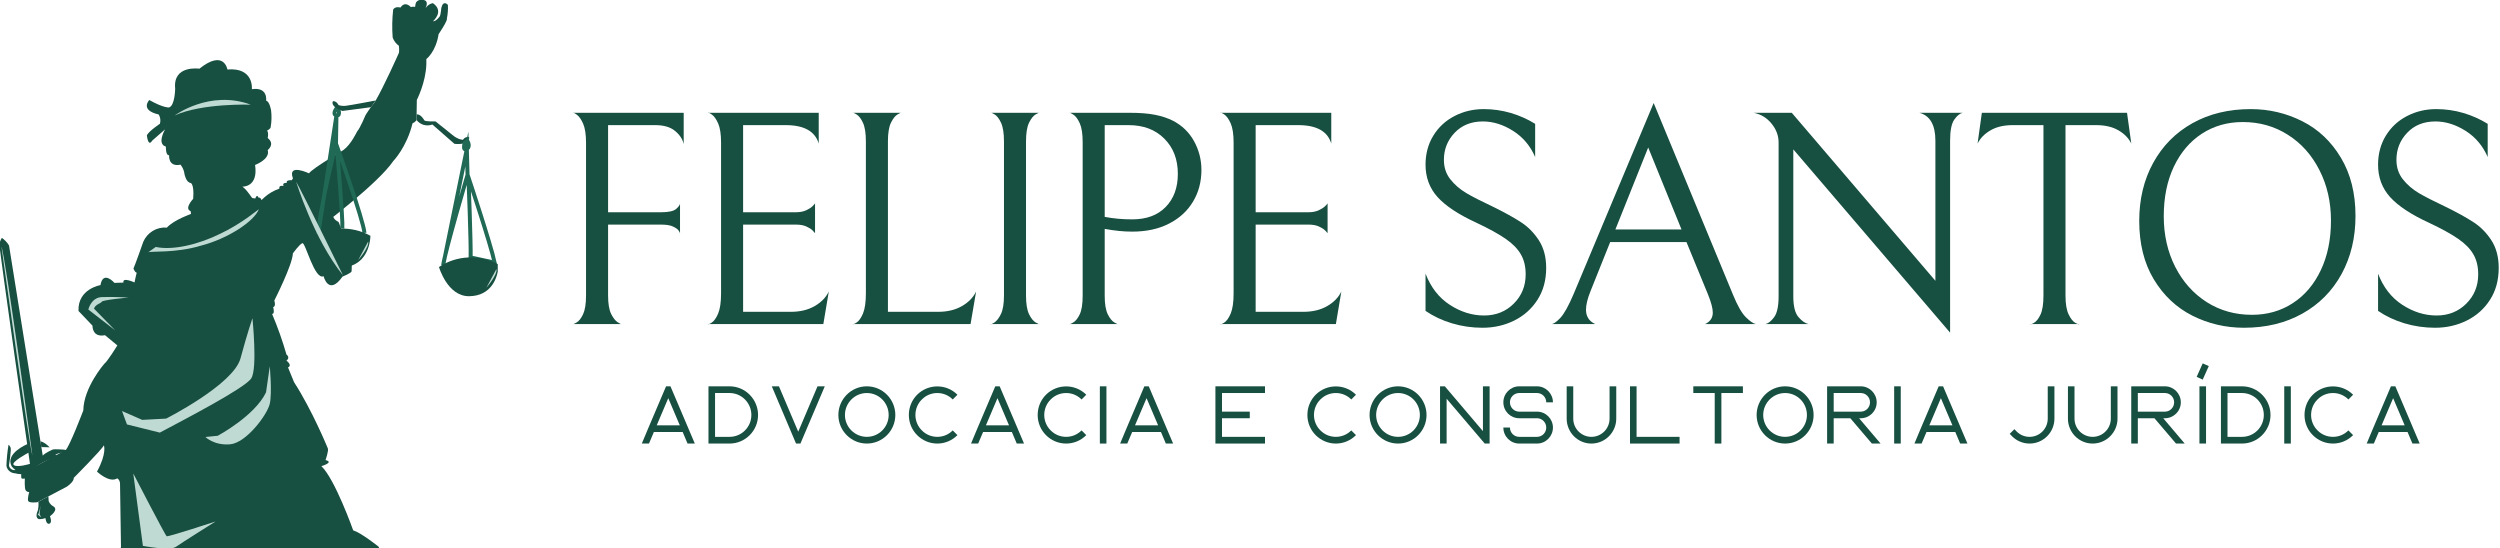 <svg width="520" height="114" viewBox="0 0 520 114" fill="none" xmlns="http://www.w3.org/2000/svg">
<g clip-path="url(#clip0_159_2932)">
<path d="M92.952 3.854C93.143 4.301 91.233 7.094 91.233 7.094C90.657 10.8 88.681 12.281 88.681 12.281V13.373C88.555 17.209 86.699 20.785 86.699 20.785L86.654 23.781L86.634 25.003C86.412 25.288 86.138 25.505 85.806 25.652C84.597 30.636 81.791 33.511 81.791 33.511C80.267 35.78 76.584 39.118 73.617 41.614C72.706 42.385 71.857 43.081 71.165 43.642C70.054 44.544 69.326 45.105 69.326 45.105C69.546 45.806 70.423 46.16 70.423 46.16V46.176C70.565 46.537 72.856 52.315 73.139 54.133C73.178 54.896 73.178 55.661 73.139 56.425C73.058 56.82 71.247 57.531 71.247 57.531C68.337 61.64 67.305 57.453 67.305 57.453C65.413 58.32 63.523 50.342 62.892 50.579C62.261 50.816 60.92 52.711 60.92 52.711C60.841 55.084 57.058 62.509 57.058 62.509C57.453 63.854 56.822 63.854 56.822 63.854C57.213 65.51 56.584 65.274 56.584 65.274C57.754 68.03 58.753 70.85 59.581 73.729C60.448 74.439 59.581 74.994 59.581 74.994C60.92 76.098 59.905 76.416 59.905 76.416L61.164 79.495C64.947 85.329 68.182 93.243 68.182 93.243C68.418 93.717 67.71 95.694 67.71 95.694C69.601 96.167 66.844 96.959 66.844 96.959C69.678 99.642 73.461 110.309 73.461 110.309C75.198 110.862 78.741 113.708 78.741 113.708C89.308 135.679 87.023 148.793 87.023 148.793C87.735 150.453 86.156 151.165 86.156 151.165C86.479 155.589 85.529 156.911 85.529 156.911L26.558 157.848L27.11 132.357C26.493 130.941 24.727 129.795 24.727 129.795C24.727 129.795 24.375 116.434 24.554 115.106C24.731 113.776 25.166 113.945 25.166 113.945L24.967 100.678C24.967 99.762 24.379 99.499 24.379 99.499C22.745 100.546 20.175 98.093 20.175 98.093C22.271 94.249 21.61 92.627 21.61 92.627C21.192 93.529 15.328 99.405 15.328 99.405C15.464 100.158 13.916 101.217 13.916 101.217L10.068 103.249L7.934 104.373L7.755 104.467C7.755 104.467 6.119 104.671 5.881 104.229C5.64 103.784 6.084 102.347 6.084 102.347C5.767 102.36 5.516 102.233 5.333 101.972C5.063 101.56 5.162 99.528 5.162 99.528C5.162 99.528 4.515 99.674 4.45 99.434C4.405 99.164 4.391 98.893 4.411 98.622L8.912 96.173L11.684 94.68L12.547 94.212L13.653 93.611C14.435 92.962 17.33 85.367 17.33 85.367C17.393 80.579 21.711 75.645 21.711 75.645C22.255 75.321 24.412 71.846 24.412 71.846L21.84 69.72C19.125 70.258 19.237 67.737 19.237 67.737L16.327 64.68C16.142 60.071 20.895 59.304 20.895 59.304C21.449 56.137 23.805 58.84 23.805 58.84L25.679 58.777C25.401 57.549 27.977 58.749 27.977 58.749C28.007 58.441 28.436 56.721 28.436 56.721C28.04 56.659 27.755 55.861 27.755 55.861C28.129 55.068 29.798 50.303 29.798 50.303C30.001 49.828 30.272 49.395 30.61 49.006C30.947 48.616 31.338 48.29 31.78 48.022C32.221 47.757 32.693 47.565 33.196 47.447C33.699 47.331 34.205 47.294 34.718 47.337C36.093 45.788 39.721 44.495 39.721 44.495C39.721 44.295 39.693 44.099 39.636 43.907C38.263 43.366 40.179 41.361 40.179 41.361C40.43 38.308 39.679 38.057 39.679 38.057C38.708 37.974 38.385 36.26 38.385 36.26C38.299 35.511 38.02 34.842 37.55 34.252C34.923 34.797 35.176 32.289 35.176 32.289C34.425 32.373 34.506 30.493 34.506 30.493C32.585 29.959 34.27 27.021 34.337 26.902L31.67 29.239C30.76 30.71 30.555 28.12 30.555 28.12C31.012 27.241 33.267 25.737 33.267 25.737C33.359 25.415 33.381 25.084 33.338 24.752C33.294 24.417 33.186 24.105 33.015 23.815C29.012 22.895 31.055 20.806 31.055 20.806C34.018 22.477 35.143 22.35 35.143 22.35C36.395 22.028 36.435 18.423 36.435 18.423C35.935 13.45 41.48 14.287 41.48 14.287C46.607 10.19 47.299 14.452 47.299 14.452C52.887 13.993 52.386 18.549 52.386 18.549C55.807 18.047 55.349 20.932 55.349 20.932C56.098 21.099 56.389 22.981 56.389 22.981C56.525 24.125 56.498 25.268 56.305 26.407C56.305 26.825 55.554 27.157 55.554 27.157C55.931 27.659 55.681 28.704 55.681 28.704C57.298 30 55.681 31.212 55.681 31.212C56.267 33.134 53.056 34.305 53.056 34.305C53.764 38.987 50.427 38.82 50.427 38.82C51.595 39.698 52.305 41.158 52.512 41.201C52.72 41.244 53.098 41.285 53.098 41.285C53.511 40.2 53.764 41.118 53.764 41.118C54.224 40.993 54.388 41.62 54.388 41.62L55.058 40.993C55.959 40.212 56.973 39.626 58.1 39.236C57.974 38.402 58.977 38.694 58.977 38.694C58.6 37.941 59.685 38.025 59.685 38.025C59.361 37.4 60.684 37.48 60.684 37.48L60.934 37.104C59.726 33.887 64.276 36.056 64.276 36.056C64.567 35.551 66.636 34.18 68.424 33.06C69.245 32.542 70.008 32.087 70.51 31.763L71.117 31.399C71.237 31.334 71.353 31.261 71.463 31.179C73.015 30.055 74.26 27.378 74.26 27.378C74.946 26.596 76.033 23.946 76.033 23.946C76.171 23.709 76.334 23.468 76.489 23.234L76.857 22.701L77.022 22.465L77.054 22.42L77.073 22.391L77.099 22.358L77.142 22.299C77.274 22.112 77.357 21.997 77.357 21.997C77.654 21.669 77.911 21.31 78.131 20.926C79.826 18.047 82.916 11.128 82.916 11.128C83.126 10.751 82.967 9.522 82.967 9.522C82.361 9.086 81.932 8.514 81.675 7.813C81.527 5.864 81.561 3.92 81.781 1.977C82.263 1.228 83.297 1.573 83.297 1.573C83.336 1.514 83.374 1.463 83.415 1.41C84.384 0.18 85.468 1.485 85.468 1.485C85.672 1.336 86.347 1.426 86.347 1.426C86.368 1.124 86.424 0.83 86.522 0.545C86.75 0.147 87.424 -0.265 88.317 0.055C89.208 0.377 88.539 1.624 88.49 1.722C89.22 0.684 90.052 0.661 90.052 0.661C92.5 2.367 90.052 4.426 90.052 4.426C90.767 4.46 91.481 3.385 91.481 3.385C91.66 3.099 91.805 1.596 91.805 1.596C92.234 -0.088 93.164 1.022 93.164 1.022C93.213 1.975 93.143 2.92 92.952 3.854Z" fill="#174F40"/>
<path d="M5.647 92.388C5.647 92.388 0.936 94.361 2.452 97.036C2.676 97.316 2.934 97.559 3.225 97.765C3.071 97.795 2.916 97.793 2.761 97.761C2.607 97.728 2.464 97.665 2.336 97.573C2.208 97.481 2.102 97.367 2.021 97.232C1.937 97.096 1.886 96.951 1.864 96.794C1.864 96.794 2.452 93.29 2.165 93.029C2.088 92.815 1.96 92.637 1.776 92.499C1.532 93.947 1.386 95.408 1.337 96.877C1.337 96.877 1.479 98.369 3.278 98.469C3.278 98.469 5.197 99.118 6.672 97.763C6.672 97.763 9.028 95.543 11.625 95.275C11.625 95.275 12.661 95.131 11.509 94.598C11.853 94.388 12.225 94.251 12.624 94.19C13.023 94.127 13.418 94.145 13.808 94.243C13.808 94.243 14.27 93.651 13.34 93.525C13.34 93.525 11.364 93.38 10.982 93.496C10.982 93.496 9.446 94.145 8.888 94.767L1.88 51.067C1.5 50.428 1.003 49.898 0.391 49.479C0.12 49.887 -0.049 50.334 -0.118 50.818C-0.218 51.436 6.233 96.481 6.233 96.481C6.233 96.481 3.614 97.306 2.869 96.734C2.126 96.165 5.899 94.174 5.899 94.174" fill="#174F40"/>
<path d="M8.406 91.778C9.444 92.041 10.32 93.045 10.32 93.045C10.32 93.045 9.004 92.982 8.603 93" fill="#174F40"/>
<path d="M10.068 103.249L10.119 104.22C10.304 104.698 10.62 105.057 11.067 105.304C12.331 106.032 10.39 107.371 10.39 107.371C10.39 107.371 10.949 108.711 10.261 108.928C9.572 109.144 9.454 107.754 9.454 107.754C9.018 107.92 8.569 107.993 8.105 107.979C8.105 107.979 7.116 107.816 7.891 106.104C7.891 106.104 8.137 104.837 7.95 104.378" fill="#174F40"/>
<path d="M86.644 24.964C86.832 25.209 87.053 25.417 87.308 25.59C87.564 25.762 87.839 25.89 88.134 25.974C88.431 26.06 88.732 26.094 89.04 26.08C89.347 26.068 89.646 26.007 89.933 25.896L94.517 29.912C94.517 29.912 97.683 30.351 97.596 28.516C97.344 28.459 97.097 28.482 96.859 28.584C96.621 28.688 96.436 28.851 96.302 29.073C96.302 29.073 95.313 29.118 94.01 27.994L90.58 25.245C90.58 25.245 88.423 25.343 88.246 25.003C88.246 25.003 87.55 23.705 86.651 23.78" fill="#174F40"/>
<path d="M75.807 48.445C75.563 45.668 70.057 30.324 70.057 30.324C70.057 30.324 71.369 45.758 71.208 47.535M70.264 22.397C70.264 22.397 70.984 24.199 69.985 23.985C68.986 23.77 70.095 22.416 70.095 22.416L70.264 22.397ZM96.656 29.675C96.656 29.675 96.332 30.914 96.688 31.061C97.042 31.206 97.954 30.653 97.221 29.282L96.656 29.675ZM92.173 55.209C92.496 52.515 97.25 36.378 97.25 36.378L97.105 30.989L92.173 55.209ZM102.892 54.633C102.062 50.763 97.441 36.9 97.441 36.9C97.441 36.9 97.986 50.922 97.891 53.548L102.892 54.633ZM66.203 48.685C66.368 43.889 69.886 29.896 69.886 29.896L69.985 23.985L66.203 48.685Z" stroke="#1F6955" stroke-width="0.827" stroke-miterlimit="10"/>
<path d="M91.306 55.533C91.306 55.533 93.056 61.666 97.593 61.611C102.129 61.556 103.6 57.888 103.71 55.037C103.234 54.774 102.741 54.543 102.233 54.347C101.724 54.152 101.205 53.99 100.676 53.864C100.147 53.739 99.61 53.65 99.069 53.597C98.527 53.546 97.984 53.529 97.439 53.552C96.895 53.572 96.354 53.631 95.819 53.727C95.284 53.823 94.757 53.954 94.238 54.121C93.719 54.288 93.214 54.49 92.724 54.727C92.234 54.964 91.761 55.233 91.306 55.533Z" fill="#174F40"/>
<path d="M78.141 20.9C78.141 20.9 72.832 21.914 71.926 22.003C71.414 22.065 70.911 22.018 70.418 21.865C70.418 21.865 70.05 21.004 69.265 21.043C69.265 21.043 68.473 22.034 71.204 23.083L77.164 22.295L76.879 22.707C76.763 22.871 76.639 23.052 76.511 23.24" fill="#174F40"/>
<path d="M73.151 54.139L70.435 46.184C70.578 46.531 72.871 52.321 73.151 54.139Z" fill="#174F40"/>
<path d="M64.648 49.54C64.648 49.54 66.396 55.674 70.929 55.619C75.463 55.564 76.94 51.893 77.05 49.045C76.574 48.781 76.082 48.551 75.573 48.355C75.066 48.159 74.547 47.998 74.016 47.871C73.487 47.747 72.952 47.657 72.409 47.604C71.868 47.553 71.324 47.537 70.781 47.559C70.236 47.58 69.696 47.639 69.159 47.735C68.624 47.831 68.097 47.961 67.578 48.129C67.059 48.296 66.557 48.498 66.064 48.734C65.574 48.971 65.102 49.24 64.648 49.54Z" fill="#174F40"/>
<path d="M71.351 57.288C65.208 49.655 61.598 37.796 61.598 37.796C63.185 40.583 71.351 57.288 71.351 57.288ZM52.177 21.775C43.608 18.602 36.332 24.017 36.332 24.017C42.117 21.406 52.177 21.775 52.177 21.775ZM30.803 52.497C31.182 52.172 36.456 52.73 41.885 51.071C47.31 49.673 52.879 46.063 53.847 43.515C53.847 43.444 50.343 46.478 45.859 48.592C41.386 50.828 35.947 52.14 32.401 51.362L30.803 52.497ZM26.406 88.281L33.245 89.983C38.094 87.391 50.942 80.758 52.264 78.695C53.587 76.63 52.508 66.19 52.508 66.19C52.508 66.19 51.491 69.108 50.022 74.545C48.555 79.985 34.553 87.067 34.553 87.067L29.58 87.334L25.378 85.492L26.406 88.281ZM19.557 64.201C19.817 63.291 20.957 63.139 21.174 62.754C21.39 62.368 26.772 61.889 26.772 61.889C26.772 61.889 23.435 61.699 21.174 61.795C18.914 61.893 18.375 64.388 18.375 64.388L23.97 68.722L19.557 64.201ZM42.725 90.895C42.725 90.895 44.526 92.703 47.875 92.415C51.227 92.125 55.601 86.257 56.114 83.988C56.629 81.719 56.114 76.184 56.114 76.184L55.335 81.601C53.017 86.506 45.293 90.638 45.293 90.638L42.725 90.895ZM29.723 113.543C29.723 113.543 35.347 114.626 36.594 113.741C37.844 112.855 44.843 108.466 44.843 108.466C44.843 108.466 34.971 111.709 34.671 111.539C34.37 111.372 27.716 98.473 27.716 98.473L29.723 113.543ZM0.299 51.311C0.299 51.311 6.206 93.743 6.733 94.696C6.733 94.696 1.091 52.876 0.299 51.311ZM8.451 104.939C8.451 104.939 8.198 106.908 7.834 107.01L8.557 107.632L8.235 106.906L8.451 104.939ZM101.163 59.848C101.163 59.848 103.54 57.131 103.259 55.957L101.163 59.848ZM74.48 54.131C74.48 54.131 76.857 51.411 76.578 50.24Z" fill="#BEDAD2"/>
</g>
<path d="M126.481 26.026V44.15H137.5C139.064 44.15 140.112 43.918 140.645 43.455C141.178 42.991 141.445 42.608 141.445 42.296V48.569C141.445 48.44 141.347 48.239 141.161 47.963C140.97 47.678 140.583 47.402 140.005 47.126C139.437 46.854 138.601 46.716 137.5 46.716H126.481V61.471C126.481 63.124 126.685 64.39 127.103 65.267C127.529 66.136 127.996 66.729 128.507 67.049C129.013 67.37 129.271 67.486 129.271 67.406H119.159C119.159 67.486 119.412 67.384 119.923 67.085C120.429 66.791 120.887 66.207 121.291 65.339C121.691 64.461 121.896 63.173 121.896 61.471V29.715C121.896 27.968 121.691 26.641 121.291 25.723C120.887 24.81 120.429 24.172 119.923 23.816C119.412 23.451 119.159 23.331 119.159 23.46H142.209V29.982C141.996 28.962 141.396 28.049 140.414 27.238C139.441 26.431 138.068 26.026 136.291 26.026H126.481Z" fill="#174F40"/>
<path d="M147.244 67.406C147.244 67.535 147.497 67.442 148.008 67.121C148.515 66.8 148.972 66.168 149.377 65.214C149.777 64.252 149.981 62.857 149.981 61.026V29.662C149.981 27.915 149.777 26.587 149.377 25.67C148.972 24.756 148.515 24.128 148.008 23.781C147.497 23.438 147.244 23.331 147.244 23.46H170.295V29.858C169.535 27.305 167.242 26.026 163.417 26.026H154.566V44.15H165.514C166.367 44.15 167.087 44.016 167.682 43.74C168.273 43.468 168.717 43.183 169.015 42.885C169.308 42.591 169.482 42.395 169.53 42.297V48.498C169.482 48.418 169.308 48.226 169.015 47.928C168.717 47.634 168.286 47.358 167.718 47.108C167.149 46.85 166.438 46.716 165.585 46.716H154.566V64.858H164.501C166.407 64.858 168.046 64.466 169.424 63.681C170.81 62.889 171.796 61.873 172.392 60.634L171.254 67.406H147.244Z" fill="#174F40"/>
<path d="M180.104 29.412C180.104 27.701 179.9 26.414 179.5 25.545C179.096 24.667 178.638 24.079 178.131 23.781C177.62 23.487 177.367 23.38 177.367 23.46H187.48C187.48 23.38 187.222 23.487 186.715 23.781C186.204 24.079 185.738 24.667 185.311 25.545C184.894 26.414 184.689 27.701 184.689 29.412V64.858H195.139C197.045 64.858 198.685 64.466 200.062 63.681C201.449 62.888 202.435 61.873 203.03 60.634L201.875 67.406H177.367C177.367 67.535 177.62 67.442 178.131 67.121C178.638 66.8 179.096 66.167 179.5 65.214C179.9 64.252 180.104 62.857 180.104 61.026V29.412Z" fill="#174F40"/>
<path d="M206.018 67.406C206.018 67.535 206.271 67.442 206.782 67.121C207.289 66.8 207.76 66.207 208.186 65.339C208.613 64.461 208.826 63.173 208.826 61.472V29.412C208.826 27.701 208.622 26.414 208.222 25.545C207.818 24.667 207.36 24.079 206.853 23.781C206.342 23.487 206.089 23.38 206.089 23.46H216.202C216.202 23.38 215.944 23.487 215.437 23.781C214.926 24.079 214.46 24.667 214.033 25.545C213.616 26.414 213.411 27.701 213.411 29.412V61.472C213.411 63.173 213.616 64.461 214.033 65.339C214.46 66.207 214.926 66.791 215.437 67.085C215.944 67.384 216.202 67.486 216.202 67.406H206.018Z" fill="#174F40"/>
<path d="M249.896 35.346C249.896 37.819 249.31 40.024 248.137 41.958C246.973 43.896 245.311 45.415 243.143 46.52C240.984 47.625 238.438 48.177 235.501 48.177C233.724 48.177 231.813 47.99 229.778 47.607V61.525C229.778 63.191 229.983 64.461 230.4 65.339C230.827 66.207 231.293 66.791 231.804 67.085C232.311 67.384 232.568 67.486 232.568 67.406H222.456C222.456 67.486 222.709 67.384 223.22 67.085C223.727 66.791 224.184 66.221 224.589 65.374C224.989 64.519 225.193 63.236 225.193 61.525V29.537C225.193 27.826 224.989 26.525 224.589 25.634C224.184 24.743 223.727 24.137 223.22 23.816C222.709 23.495 222.456 23.38 222.456 23.46H234.932C237.1 23.46 238.882 23.602 240.282 23.887C241.677 24.164 242.912 24.574 243.978 25.117C245.884 26.106 247.346 27.523 248.368 29.376C249.385 31.23 249.896 33.221 249.896 35.346ZM244.991 36.166C244.991 33.15 244.054 30.709 242.183 28.842C240.322 26.966 237.838 26.026 234.737 26.026H229.778V45.112C231.6 45.46 233.51 45.629 235.501 45.629C238.473 45.629 240.797 44.769 242.468 43.045C244.147 41.325 244.991 39.031 244.991 36.166Z" fill="#174F40"/>
<path d="M253.853 67.406C253.853 67.535 254.106 67.442 254.617 67.121C255.124 66.8 255.581 66.168 255.986 65.214C256.386 64.252 256.59 62.857 256.59 61.026V29.662C256.59 27.915 256.386 26.587 255.986 25.67C255.581 24.756 255.124 24.128 254.617 23.781C254.106 23.438 253.853 23.331 253.853 23.46H276.904V29.858C276.144 27.305 273.851 26.026 270.026 26.026H261.175V44.15H272.123C272.976 44.15 273.696 44.016 274.291 43.74C274.882 43.468 275.326 43.183 275.624 42.885C275.917 42.591 276.09 42.395 276.139 42.297V48.498C276.09 48.418 275.917 48.226 275.624 47.928C275.326 47.634 274.895 47.358 274.327 47.108C273.758 46.85 273.047 46.716 272.194 46.716H261.175V64.858H271.11C273.016 64.858 274.655 64.466 276.033 63.681C277.419 62.889 278.405 61.873 279.001 60.634L277.863 67.406H253.853Z" fill="#174F40"/>
<path d="M308.365 68.172C306.161 68.172 304.033 67.86 301.985 67.246C299.945 66.631 298.119 65.766 296.511 64.662V56.927C297.613 59.779 299.301 61.944 301.576 63.414C303.851 64.889 306.219 65.624 308.685 65.624C311.146 65.624 313.203 64.804 314.852 63.165C316.509 61.525 317.34 59.489 317.34 57.052C317.34 55.439 317.007 54.058 316.345 52.918C315.691 51.768 314.643 50.69 313.199 49.692C311.75 48.685 309.715 47.562 307.085 46.324C303.389 44.627 300.696 42.849 299.017 40.995C297.346 39.142 296.511 36.897 296.511 34.259C296.511 32.005 297.048 29.991 298.128 28.218C299.217 26.449 300.687 25.09 302.536 24.137C304.384 23.175 306.41 22.694 308.614 22.694C310.533 22.694 312.404 22.961 314.23 23.495C316.051 24.03 317.749 24.788 319.312 25.759V32.655C318.291 30.316 316.753 28.499 314.692 27.202C312.639 25.91 310.555 25.26 308.436 25.26C306.006 25.26 304.046 26.053 302.553 27.63C301.069 29.198 300.332 31.069 300.332 33.243C300.332 34.812 300.776 36.162 301.665 37.289C302.562 38.42 303.66 39.369 304.953 40.14C306.241 40.902 308.063 41.833 310.409 42.938C312.777 44.092 314.727 45.161 316.256 46.146C317.784 47.121 319.055 48.4 320.077 49.977C321.094 51.545 321.605 53.461 321.605 55.715C321.605 58.273 321.001 60.487 319.792 62.363C318.584 64.243 316.971 65.677 314.958 66.675C312.941 67.673 310.746 68.172 308.365 68.172Z" fill="#174F40"/>
<path d="M334.916 50.352L330.846 60.509C330.206 62.091 329.886 63.392 329.886 64.412C329.886 65.816 330.526 66.814 331.806 67.406H322.688C323.115 67.406 323.728 66.987 324.537 66.141C325.341 65.285 326.278 63.601 327.345 61.08L343.962 21.428L360.454 61.276C361.387 63.57 362.289 65.143 363.156 65.998C364.031 66.854 364.724 67.326 365.235 67.406H354.661C355.727 66.898 356.26 66.105 356.26 65.036C356.26 64.145 355.922 62.871 355.247 61.204L350.786 50.352H334.916ZM349.756 47.732L342.824 30.677L336 47.732H349.756Z" fill="#174F40"/>
<path d="M408.232 23.46C407.637 23.594 407.05 24.075 406.473 24.903C405.904 25.737 405.62 27.193 405.62 29.27V69.188L373.008 31.069V61.65C373.008 63.695 373.368 65.134 374.092 65.963C374.812 66.796 375.514 67.277 376.189 67.406H367.214C367.805 67.277 368.409 66.796 369.027 65.963C369.64 65.134 369.951 63.677 369.951 61.596V29.662C369.951 28.214 369.458 26.895 368.476 25.705C367.503 24.507 366.272 23.758 364.779 23.46H372.688L402.563 58.407V29.27C402.563 25.991 401.452 24.057 399.24 23.46H408.232Z" fill="#174F40"/>
<path d="M418.659 26.026C416.797 26.026 415.251 26.392 414.02 27.113C412.785 27.826 411.892 28.744 411.336 29.858L412.225 23.46H442.42L443.309 29.858C442.762 28.744 441.874 27.826 440.643 27.113C439.408 26.392 437.857 26.026 435.986 26.026H429.624V61.472C429.624 63.174 429.837 64.475 430.264 65.374C430.69 66.266 431.157 66.863 431.668 67.157C432.174 67.451 432.432 67.535 432.432 67.406H422.302C422.302 67.535 422.555 67.451 423.066 67.157C423.573 66.863 424.03 66.279 424.435 65.41C424.834 64.532 425.039 63.218 425.039 61.472V26.026H418.659Z" fill="#174F40"/>
<path d="M444.961 45.95C444.961 41.437 445.925 37.413 447.858 33.885C449.799 30.348 452.519 27.594 456.015 25.634C459.521 23.674 463.568 22.694 468.154 22.694C471.979 22.694 475.556 23.54 478.888 25.224C482.216 26.899 484.886 29.425 486.903 32.798C488.929 36.162 489.942 40.203 489.942 44.916C489.942 49.434 488.974 53.461 487.045 56.999C485.113 60.527 482.394 63.272 478.888 65.232C475.378 67.192 471.335 68.172 466.75 68.172C462.933 68.172 459.356 67.335 456.015 65.659C452.683 63.975 450.008 61.449 447.982 58.086C445.965 54.726 444.961 50.681 444.961 45.95ZM484.842 45.878C484.842 42.007 484.042 38.51 482.442 35.382C480.852 32.245 478.666 29.8 475.885 28.04C473.112 26.271 469.984 25.384 466.501 25.384C463.311 25.384 460.476 26.195 457.988 27.808C455.509 29.425 453.567 31.711 452.159 34.669C450.759 37.627 450.062 41.067 450.062 44.987C450.062 48.863 450.852 52.365 452.443 55.502C454.043 58.629 456.229 61.075 459.001 62.844C461.782 64.604 464.919 65.481 468.402 65.481C471.588 65.481 474.418 64.675 476.898 63.058C479.386 61.445 481.327 59.155 482.727 56.197C484.135 53.238 484.842 49.799 484.842 45.878Z" fill="#174F40"/>
<path d="M506.492 68.172C504.288 68.172 502.16 67.86 500.112 67.246C498.072 66.631 496.246 65.766 494.638 64.662V56.927C495.74 59.779 497.428 61.944 499.703 63.414C501.978 64.889 504.346 65.624 506.812 65.624C509.273 65.624 511.33 64.804 512.979 63.165C514.636 61.525 515.467 59.489 515.467 57.052C515.467 55.439 515.133 54.058 514.471 52.918C513.818 51.768 512.77 50.69 511.326 49.692C509.877 48.685 507.842 47.562 505.212 46.324C501.516 44.627 498.823 42.849 497.144 40.995C495.473 39.142 494.638 36.897 494.638 34.259C494.638 32.005 495.175 29.991 496.255 28.218C497.344 26.449 498.814 25.09 500.662 24.137C502.511 23.175 504.537 22.694 506.741 22.694C508.66 22.694 510.53 22.961 512.357 23.495C514.178 24.03 515.875 24.788 517.439 25.759V32.655C516.418 30.316 514.88 28.499 512.819 27.202C510.766 25.91 508.682 25.26 506.563 25.26C504.132 25.26 502.173 26.053 500.68 27.63C499.196 29.198 498.459 31.069 498.459 33.243C498.459 34.812 498.903 36.162 499.792 37.289C500.689 38.42 501.787 39.369 503.079 40.14C504.368 40.902 506.19 41.833 508.536 42.938C510.904 44.092 512.854 45.161 514.383 46.146C515.911 47.121 517.182 48.4 518.204 49.977C519.221 51.545 519.732 53.461 519.732 55.715C519.732 58.273 519.128 60.487 517.919 62.363C516.711 64.243 515.098 65.677 513.085 66.675C511.068 67.673 508.873 68.172 506.492 68.172Z" fill="#174F40"/>
<path d="M134.849 89.033L133.499 92.259H134.987L136.004 89.862H141.998L143.011 92.259H144.522L143.149 89.033L142.913 88.472L139.457 80.354H138.541L135.089 88.472L134.849 89.033ZM138.999 82.818L141.403 88.472H136.595L138.999 82.818Z" fill="#174F40"/>
<path d="M151.748 80.355H147.362V92.259H151.748C155.013 92.259 157.675 89.59 157.675 86.316C157.675 83.037 155.013 80.355 151.748 80.355ZM151.748 90.864H148.731V81.749H151.748C154.253 81.749 156.284 83.803 156.284 86.316C156.284 88.828 154.253 90.864 151.748 90.864Z" fill="#174F40"/>
<path d="M166.033 89.795L162.021 80.355H160.533L165.576 92.259H166.491L171.556 80.355H170.045L166.033 89.795Z" fill="#174F40"/>
<path d="M186.229 86.316C186.229 83.037 183.573 80.355 180.302 80.355C177.037 80.355 174.38 83.037 174.38 86.316C174.38 89.59 177.037 92.259 180.302 92.259C183.573 92.259 186.229 89.59 186.229 86.316ZM175.748 86.316C175.748 83.803 177.797 81.749 180.302 81.749C182.808 81.749 184.843 83.785 184.843 86.316C184.843 88.828 182.808 90.864 180.302 90.864C177.797 90.864 175.748 88.828 175.748 86.316Z" fill="#174F40"/>
<path d="M194.962 81.749C196.166 81.749 197.317 82.221 198.166 83.09L199.147 82.105C196.842 79.793 193.083 79.793 190.763 82.105C189.648 83.224 189.04 84.721 189.04 86.316C189.04 87.893 189.648 89.39 190.763 90.508C191.883 91.631 193.372 92.259 194.962 92.259C196.539 92.259 198.028 91.631 199.147 90.508L198.166 89.523C197.317 90.392 196.166 90.864 194.962 90.864C193.745 90.864 192.594 90.392 191.745 89.523C190.883 88.677 190.408 87.518 190.408 86.316C190.408 85.09 190.883 83.936 191.745 83.09C192.594 82.221 193.745 81.749 194.962 81.749Z" fill="#174F40"/>
<path d="M203.323 89.033L201.973 92.259H203.461L204.479 89.862H210.472L211.485 92.259H212.996L211.623 89.033L211.387 88.472L207.931 80.355H207.016L203.563 88.472L203.323 89.033ZM207.473 82.818L209.877 88.472H205.069L207.473 82.818Z" fill="#174F40"/>
<path d="M221.76 81.749C222.964 81.749 224.114 82.221 224.963 83.09L225.945 82.105C223.639 79.793 219.88 79.793 217.561 82.105C216.446 83.224 215.837 84.721 215.837 86.316C215.837 87.893 216.446 89.39 217.561 90.508C218.68 91.631 220.169 92.259 221.76 92.259C223.337 92.259 224.825 91.631 225.945 90.508L224.963 89.523C224.114 90.392 222.964 90.864 221.76 90.864C220.542 90.864 219.391 90.392 218.543 89.523C217.681 88.677 217.205 87.518 217.205 86.316C217.205 85.09 217.681 83.936 218.543 83.09C219.391 82.221 220.542 81.749 221.76 81.749Z" fill="#174F40"/>
<path d="M230.138 92.259V80.355H228.77V92.259H230.138Z" fill="#174F40"/>
<path d="M234.336 89.033L232.985 92.259H234.473L235.491 89.862H241.484L242.497 92.259H244.008L242.635 89.033L242.4 88.472L238.943 80.355H238.028L234.575 88.472L234.336 89.033ZM238.485 82.818L240.889 88.472H236.082L238.485 82.818Z" fill="#174F40"/>
<path d="M263.12 81.749V80.354H252.808V92.259H263.12V90.864H254.176V86.993H259.952V85.621H254.176V81.749H263.12Z" fill="#174F40"/>
<path d="M277.859 81.749C279.063 81.749 280.214 82.221 281.063 83.09L282.044 82.105C279.739 79.793 275.98 79.793 273.66 82.105C272.545 83.224 271.937 84.721 271.937 86.316C271.937 87.893 272.545 89.39 273.66 90.508C274.78 91.631 276.268 92.259 277.859 92.259C279.436 92.259 280.925 91.631 282.044 90.508L281.063 89.523C280.214 90.392 279.063 90.864 277.859 90.864C276.642 90.864 275.491 90.392 274.642 89.523C273.78 88.677 273.305 87.518 273.305 86.316C273.305 85.09 273.78 83.936 274.642 83.09C275.491 82.221 276.642 81.749 277.859 81.749Z" fill="#174F40"/>
<path d="M296.719 86.316C296.719 83.037 294.062 80.355 290.792 80.355C287.526 80.355 284.869 83.037 284.869 86.316C284.869 89.59 287.526 92.259 290.792 92.259C294.062 92.259 296.719 89.59 296.719 86.316ZM286.238 86.316C286.238 83.803 288.286 81.749 290.792 81.749C293.298 81.749 295.333 83.785 295.333 86.316C295.333 88.828 293.298 90.864 290.792 90.864C288.286 90.864 286.238 88.828 286.238 86.316Z" fill="#174F40"/>
<path d="M308.45 89.679L300.524 80.355H299.529V92.259H300.897V82.934L308.824 92.259H309.841V80.355H308.45V89.679Z" fill="#174F40"/>
<path d="M319.705 90.864H316C314.934 90.864 314.067 90 314.067 88.931H312.699C312.699 90.762 314.169 92.259 316 92.259H319.705C321.518 92.259 323.011 90.762 323.011 88.931C323.011 87.095 321.518 85.621 319.705 85.621H316C314.934 85.621 314.067 84.752 314.067 83.683C314.067 82.613 314.934 81.749 316 81.749H319.705C320.758 81.749 321.62 82.613 321.62 83.683H323.011C323.011 81.851 321.518 80.355 319.705 80.355H316C314.169 80.355 312.699 81.851 312.699 83.683C312.699 85.518 314.169 86.993 316 86.993H319.705C320.758 86.993 321.62 87.862 321.62 88.931C321.62 90 320.758 90.864 319.705 90.864Z" fill="#174F40"/>
<path d="M334.79 87.077C334.79 89.167 333.097 90.864 331.014 90.864C328.93 90.864 327.237 89.167 327.237 87.077V80.355H325.869V87.077C325.869 89.933 328.17 92.259 331.014 92.259C333.857 92.259 336.181 89.933 336.181 87.077V80.355H334.79V87.077Z" fill="#174F40"/>
<path d="M340.407 80.355H339.039V92.259H349.351V90.864H340.407V80.355Z" fill="#174F40"/>
<path d="M352.209 80.355V81.749H356.661V92.259H358.047V81.749H362.521V80.355H352.209Z" fill="#174F40"/>
<path d="M377.229 86.316C377.229 83.037 374.572 80.355 371.301 80.355C368.036 80.355 365.379 83.037 365.379 86.316C365.379 89.59 368.036 92.259 371.301 92.259C374.572 92.259 377.229 89.59 377.229 86.316ZM366.747 86.316C366.747 83.803 368.796 81.749 371.301 81.749C373.807 81.749 375.842 83.785 375.842 86.316C375.842 88.828 373.807 90.864 371.301 90.864C368.796 90.864 366.747 88.828 366.747 86.316Z" fill="#174F40"/>
<path d="M390.351 83.683C390.351 81.851 388.859 80.355 387.046 80.355H380.039V92.259H381.408V86.993H384.864L389.352 92.259H391.16L386.69 86.993H387.046C388.859 86.993 390.351 85.518 390.351 83.683ZM381.408 85.621V81.749H387.046C388.099 81.749 388.961 82.613 388.961 83.683C388.961 84.752 388.099 85.621 387.046 85.621H381.408Z" fill="#174F40"/>
<path d="M395.356 92.259V80.355H393.987V92.259H395.356Z" fill="#174F40"/>
<path d="M399.553 89.033L398.203 92.259H399.691L400.709 89.862H406.702L407.715 92.259H409.226L407.853 89.033L407.617 88.472L404.161 80.355H403.245L399.793 88.472L399.553 89.033ZM403.703 82.818L406.107 88.472H401.299L403.703 82.818Z" fill="#174F40"/>
<path d="M422.153 92.259C425.001 92.259 427.32 89.933 427.32 87.077V80.354H425.93V87.077C425.93 89.167 424.237 90.864 422.153 90.864C421.14 90.864 420.189 90.477 419.478 89.764L418.99 89.269L418.025 90.236L418.496 90.731C419.478 91.715 420.767 92.259 422.153 92.259Z" fill="#174F40"/>
<path d="M439.051 87.077C439.051 89.167 437.358 90.864 435.274 90.864C433.19 90.864 431.497 89.167 431.497 87.077V80.354H430.129V87.077C430.129 89.933 432.43 92.259 435.274 92.259C438.118 92.259 440.441 89.933 440.441 87.077V80.354H439.051V87.077Z" fill="#174F40"/>
<path d="M453.612 83.683C453.612 81.851 452.119 80.354 450.306 80.354H443.299V92.259H444.668V86.993H448.124L452.612 92.259H454.42L449.951 86.993H450.306C452.119 86.993 453.612 85.518 453.612 83.683ZM444.668 85.621V81.749H450.306C451.359 81.749 452.221 82.613 452.221 83.683C452.221 84.752 451.359 85.621 450.306 85.621H444.668Z" fill="#174F40"/>
<path d="M459.429 76.144L458.159 75.583L456.906 78.385L458.159 78.964L459.429 76.144ZM458.856 92.259V80.354H457.483V92.259H458.856Z" fill="#174F40"/>
<path d="M466.338 80.354H461.953V92.259H466.338C469.604 92.259 472.265 89.59 472.265 86.316C472.265 83.037 469.604 80.354 466.338 80.354ZM466.338 90.864H463.322V81.749H466.338C468.844 81.749 470.875 83.803 470.875 86.316C470.875 88.828 468.844 90.864 466.338 90.864Z" fill="#174F40"/>
<path d="M476.492 92.259V80.354H475.123V92.259H476.492Z" fill="#174F40"/>
<path d="M485.261 81.749C486.466 81.749 487.616 82.221 488.465 83.09L489.447 82.105C487.141 79.793 483.382 79.793 481.063 82.105C479.948 83.224 479.339 84.721 479.339 86.316C479.339 87.893 479.948 89.39 481.063 90.508C482.182 91.631 483.671 92.259 485.261 92.259C486.839 92.259 488.327 91.631 489.447 90.508L488.465 89.523C487.616 90.392 486.466 90.864 485.261 90.864C484.044 90.864 482.893 90.392 482.045 89.523C481.183 88.677 480.707 87.518 480.707 86.316C480.707 85.09 481.183 83.936 482.045 83.09C482.893 82.221 484.044 81.749 485.261 81.749Z" fill="#174F40"/>
<path d="M493.623 89.033L492.272 92.259H493.76L494.778 89.862H500.772L501.785 92.259H503.295L501.922 89.033L501.687 88.472L498.23 80.354H497.315L493.863 88.472L493.623 89.033ZM497.772 82.818L500.176 88.472H495.369L497.772 82.818Z" fill="#174F40"/>
<defs>
<clipPath id="clip0_159_2932">
<rect width="103.531" height="114" fill="white"/>
</clipPath>
</defs>
</svg>
